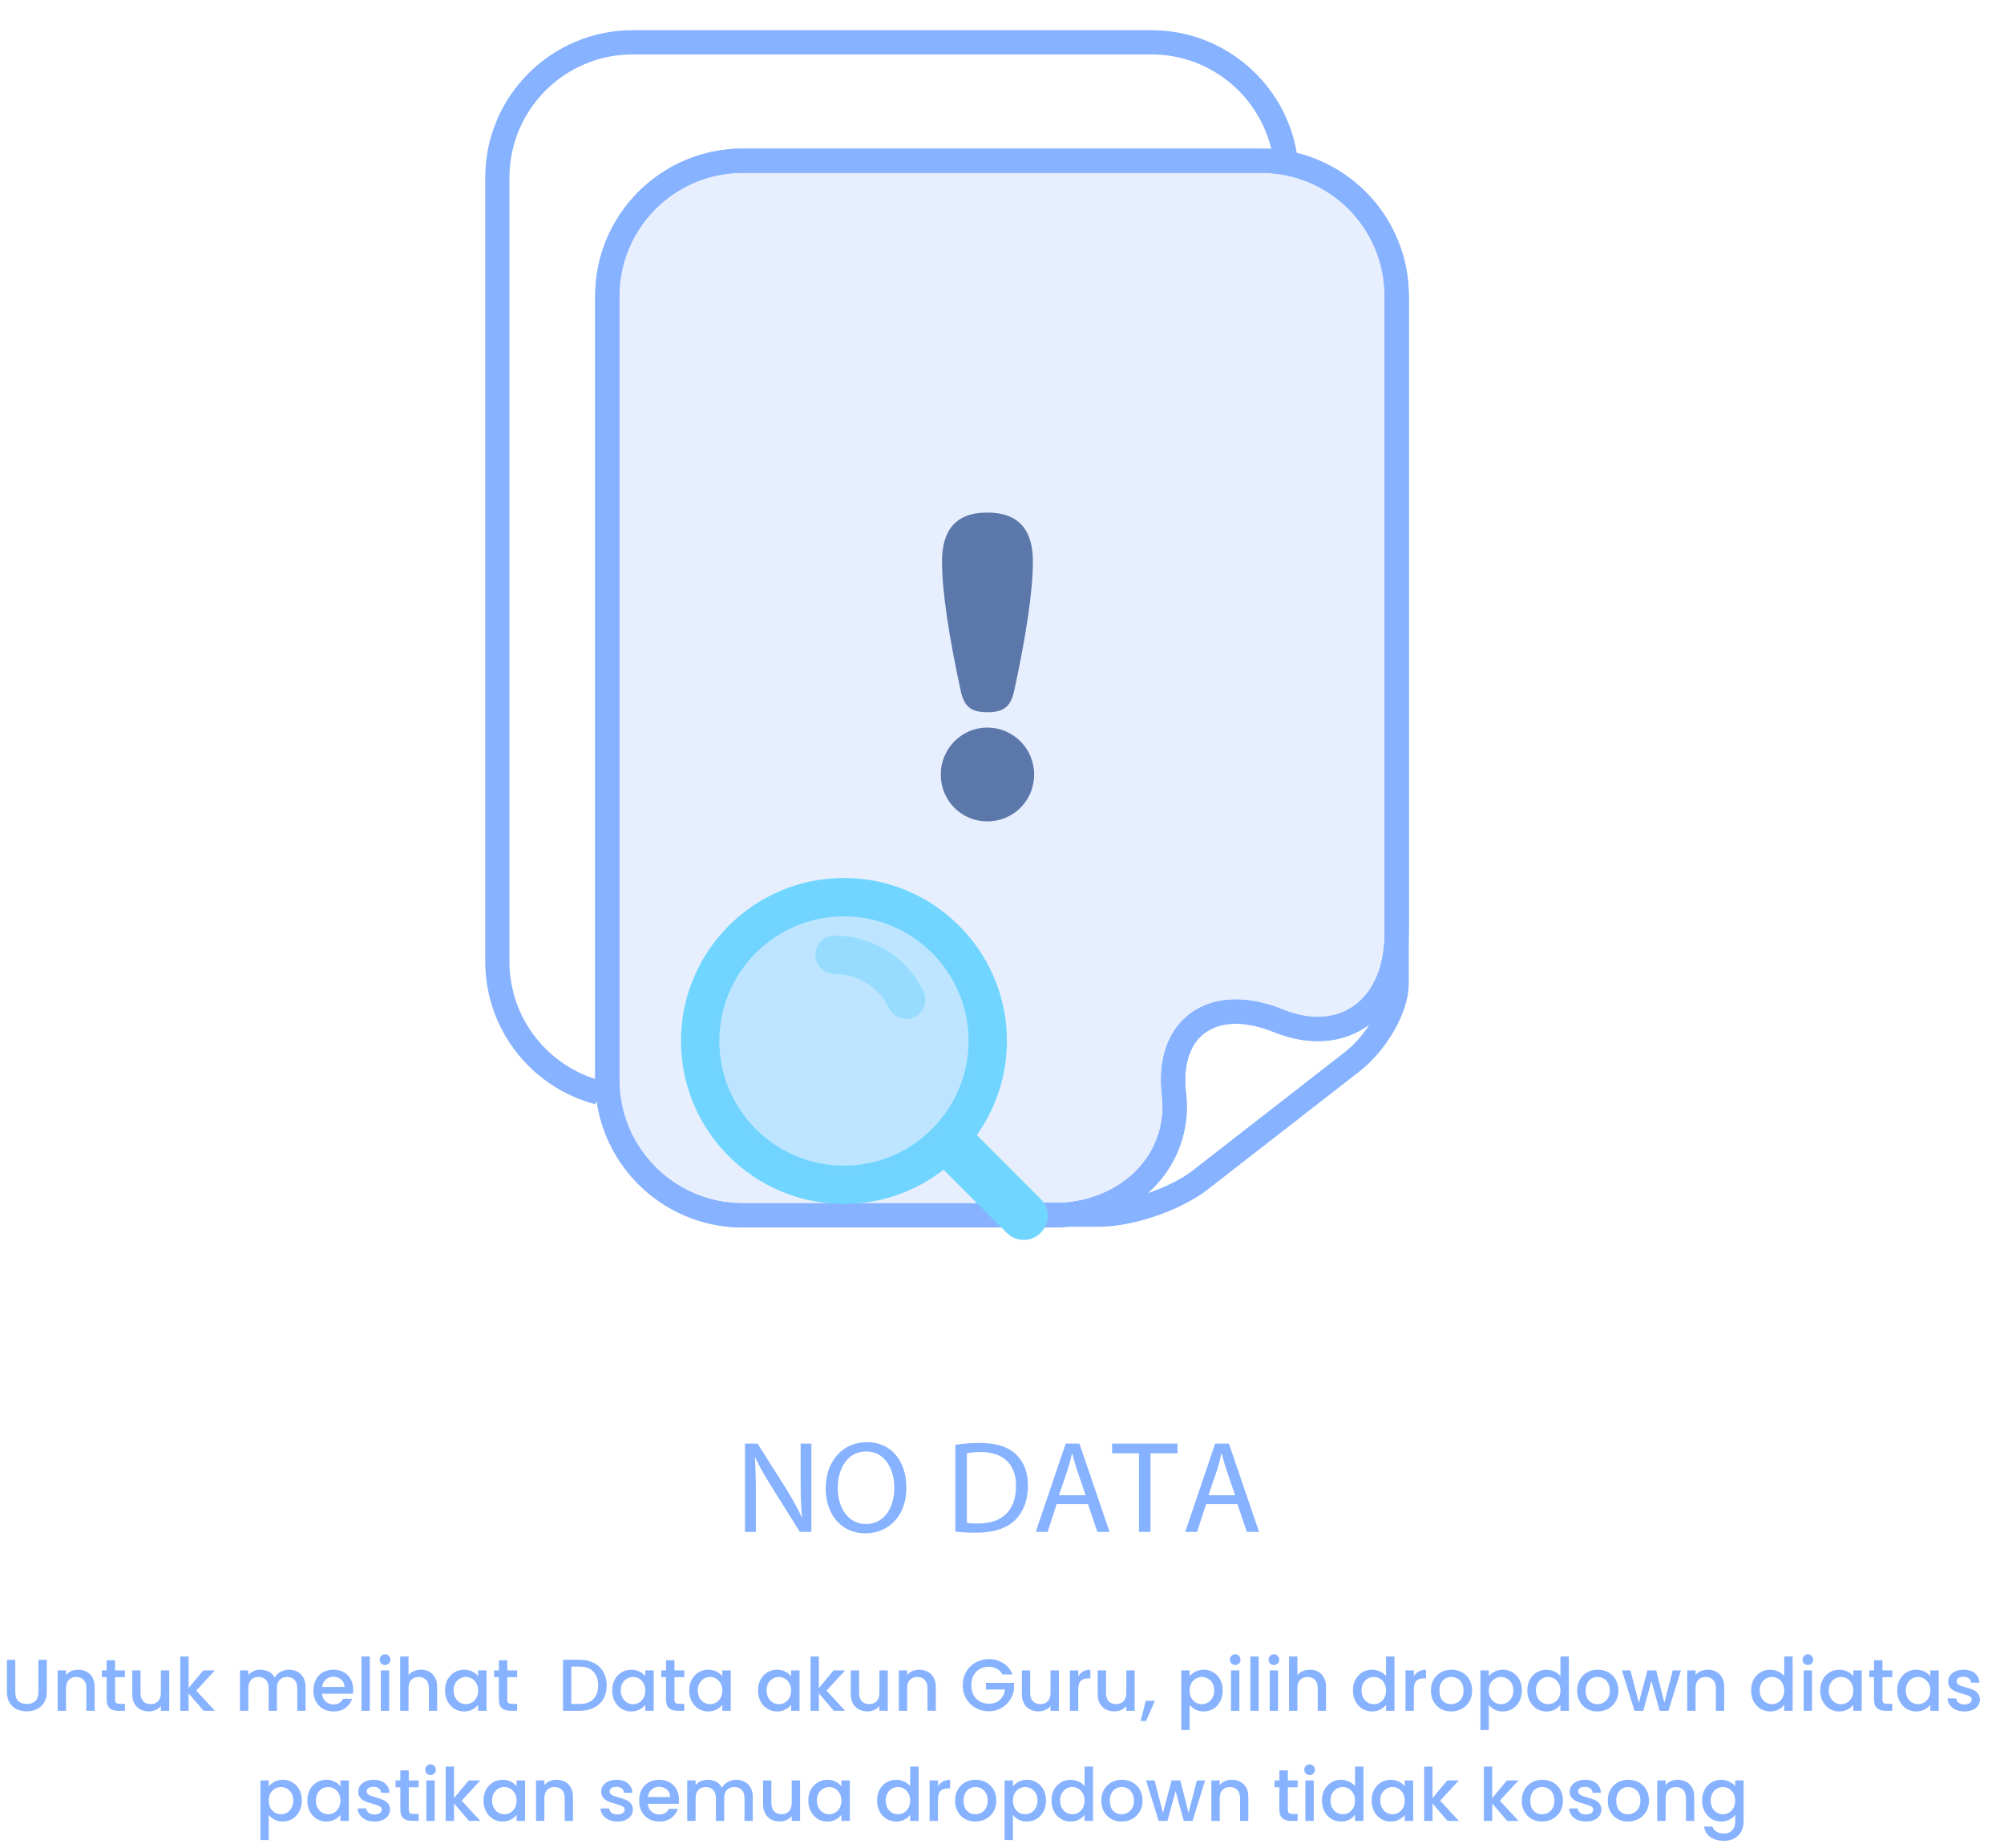 <svg width="437" height="403" viewBox="0 0 437 403" fill="none" xmlns="http://www.w3.org/2000/svg">
<path d="M162.454 333.994H164.827V325.767C164.827 322.573 164.764 320.255 164.62 317.826L164.708 317.802C165.656 319.889 166.962 322.087 168.308 324.23L174.417 333.994H176.933V314.744H174.592V322.828C174.592 325.799 174.648 328.14 174.879 330.713L174.823 330.768C173.875 328.769 172.76 326.738 171.366 324.485L165.194 314.744H162.454V333.994Z" fill="#87B2FF"/>
<path d="M188.856 332.282C184.938 332.282 182.684 328.769 182.684 324.397C182.684 320.088 184.882 316.456 188.88 316.456C193.109 316.456 195.021 320.455 195.021 324.397C195.021 328.594 192.91 332.282 188.856 332.282ZM188.713 334.305C193.563 334.305 197.649 330.737 197.649 324.341C197.649 318.774 194.535 314.433 189.055 314.433C183.743 314.433 180.056 318.575 180.056 324.485C180.056 330.227 183.48 334.305 188.713 334.305Z" fill="#87B2FF"/>
<path d="M210.842 332.027V316.831C211.503 316.719 212.474 316.576 213.757 316.576C219.013 316.576 221.586 319.459 221.554 323.999C221.554 329.199 218.671 332.162 213.359 332.162C212.387 332.162 211.471 332.138 210.842 332.027ZM208.333 333.938C209.615 334.082 211.105 334.169 212.873 334.169C216.616 334.169 219.587 333.198 221.387 331.398C223.187 329.598 224.158 327.057 224.158 323.911C224.158 320.797 223.155 318.575 221.442 316.998C219.754 315.429 217.213 314.601 213.645 314.601C211.678 314.601 209.878 314.776 208.333 314.999V333.938Z" fill="#87B2FF"/>
<path d="M230.932 325.998L232.819 320.431C233.186 319.26 233.504 318.089 233.759 316.942H233.847C234.134 318.057 234.412 319.196 234.842 320.455L236.73 325.998H230.932ZM225.851 333.994H228.447L230.414 327.941H237.24L239.302 333.994H241.955L235.384 314.744H232.389L225.851 333.994Z" fill="#87B2FF"/>
<path d="M248.37 333.994H250.878V316.863H256.764V314.744H242.508V316.863H248.37V333.994Z" fill="#87B2FF"/>
<path d="M263.527 325.998L265.414 320.431C265.781 319.26 266.099 318.089 266.354 316.942H266.442C266.728 318.057 267.007 319.196 267.437 320.455L269.325 325.998H263.527ZM258.445 333.994H261.042L263.009 327.941H269.834L271.897 333.994H274.549L267.979 314.744H264.984L258.445 333.994Z" fill="#87B2FF"/>
<mask id="mask0_511_2931" style="mask-type:luminance" maskUnits="userSpaceOnUse" x="98" y="0" width="241" height="301">
<path d="M98 0H339V300.02H98V0Z" fill="white"/>
</mask>
<g mask="url(#mask0_511_2931)">
<path d="M275.06 35.043C291.347 35.043 304.571 48.267 304.571 64.554V203.497C304.571 219.784 293 228.324 278.749 222.556C264.498 216.788 254.305 223.951 256.002 238.541C257.698 253.131 245.852 264.977 229.565 264.977H161.938C145.651 264.977 132.428 251.754 132.428 235.467V64.554C132.428 48.267 145.651 35.043 161.938 35.043H275.06Z" stroke="#87B2FF" stroke-width="5.28"/>
<path d="M275.06 35.043C291.347 35.043 304.571 48.267 304.571 64.554V203.497C304.571 219.784 293 228.324 278.749 222.556C264.498 216.788 254.305 223.951 256.002 238.541C257.698 253.131 245.852 264.977 229.565 264.977H161.938C145.651 264.977 132.428 251.754 132.428 235.467V64.554C132.428 48.267 145.651 35.043 161.938 35.043H275.06Z" fill="#87B1FF" fill-opacity="0.2"/>
<path d="M275.06 35.043C291.347 35.043 304.571 48.267 304.571 64.554V203.497C304.571 219.784 293 228.324 278.749 222.556C264.498 216.788 254.305 223.951 256.002 238.541C257.698 253.131 245.852 264.977 229.565 264.977H161.938C145.651 264.977 132.428 251.754 132.428 235.467V64.554C132.428 48.267 145.651 35.043 161.938 35.043H275.06Z" stroke="#87B2FF" stroke-width="5.28"/>
<path d="M130.519 238.208C117.829 234.905 108.451 223.362 108.451 209.645V38.732C108.451 22.445 121.675 9.222 137.961 9.222H251.084C265.732 9.222 277.902 19.918 280.203 33.921" stroke="#87B2FF" stroke-width="5.28"/>
<path d="M304.57 205.034V214.487C304.57 219.704 300.221 227.322 294.865 231.488L261.711 257.274C256.355 261.441 246.496 264.823 239.71 264.823H221.266" stroke="#87B2FF" stroke-width="5.28"/>
<path d="M205.145 168.861C205.145 174.563 209.67 179.089 215.281 179.089C220.984 179.089 225.509 174.563 225.509 168.861C225.509 163.25 220.984 158.634 215.281 158.634C209.67 158.634 205.145 163.25 205.145 168.861ZM205.416 122.43C205.416 128.947 206.955 138.903 209.489 150.578C210.213 153.837 211.48 155.285 215.281 155.285C219.173 155.285 220.44 153.837 221.165 150.578C223.699 138.903 225.237 128.947 225.237 122.43C225.237 115.823 222.432 111.75 215.281 111.75C208.222 111.75 205.416 115.823 205.416 122.43Z" fill="#5C78AA"/>
</g>
<path d="M181.954 203.992C179.646 203.992 177.773 205.865 177.773 208.172C177.773 210.483 179.646 212.354 181.954 212.354C187.062 212.354 191.625 215.206 193.864 219.805C194.59 221.288 196.076 222.153 197.624 222.153C198.241 222.153 198.865 222.016 199.453 221.729C201.53 220.718 202.393 218.217 201.38 216.14C197.731 208.647 190.283 203.992 181.954 203.992Z" fill="#70D5FF" fill-opacity="0.5"/>
<path d="M226.93 261.414L212.998 247.48C217.123 241.679 219.573 234.607 219.573 226.961C219.573 207.365 203.63 191.422 184.033 191.422C164.436 191.422 148.495 207.365 148.495 226.961C148.495 246.557 164.436 262.499 184.033 262.499C192.22 262.499 199.745 259.691 205.761 255.023L219.539 268.802C220.559 269.822 221.899 270.334 223.235 270.334C224.573 270.334 225.91 269.824 226.93 268.802C228.972 266.764 228.972 263.455 226.93 261.414ZM156.859 226.963C156.859 211.977 169.052 199.786 184.036 199.786C199.02 199.786 211.213 211.977 211.213 226.963C211.213 233.197 209.082 238.932 205.536 243.523C204.365 245.039 203.047 246.438 201.586 247.677C196.846 251.699 190.725 254.14 184.036 254.14C169.05 254.138 156.859 241.947 156.859 226.963Z" fill="#70D5FF"/>
<path d="M184.127 198.278C200.102 198.278 213.073 211.249 213.073 227.224C213.073 243.199 200.102 256.17 184.127 256.17C168.151 256.17 155.181 243.199 155.181 227.224C155.181 211.249 168.151 198.278 184.127 198.278Z" fill="#70D5FF" fill-opacity="0.34"/>
<path d="M3.336 361.88V368.968C3.336 369.811 3.555 370.445 3.992 370.872C4.44 371.299 5.059 371.512 5.848 371.512C6.648 371.512 7.267 371.299 7.704 370.872C8.152 370.445 8.376 369.811 8.376 368.968V361.88H10.2V368.936C10.2 369.843 10.003 370.611 9.608 371.24C9.213 371.869 8.685 372.339 8.024 372.648C7.363 372.957 6.632 373.112 5.832 373.112C5.032 373.112 4.301 372.957 3.64 372.648C2.989 372.339 2.472 371.869 2.088 371.24C1.704 370.611 1.512 369.843 1.512 368.936V361.88H3.336ZM17.023 364.04C17.716 364.04 18.335 364.184 18.879 364.472C19.434 364.76 19.866 365.187 20.175 365.752C20.484 366.317 20.639 367 20.639 367.8V373H18.831V368.072C18.831 367.283 18.634 366.68 18.239 366.264C17.844 365.837 17.306 365.624 16.623 365.624C15.94 365.624 15.396 365.837 14.991 366.264C14.596 366.68 14.399 367.283 14.399 368.072V373H12.575V364.184H14.399V365.192C14.698 364.829 15.076 364.547 15.535 364.344C16.004 364.141 16.5 364.04 17.023 364.04ZM25.094 365.672V370.552C25.094 370.883 25.168 371.123 25.318 371.272C25.478 371.411 25.744 371.48 26.118 371.48H27.238V373H25.798C24.976 373 24.347 372.808 23.91 372.424C23.472 372.04 23.254 371.416 23.254 370.552V365.672H22.214V364.184H23.254V361.992H25.094V364.184H27.238V365.672H25.094ZM36.903 364.184V373H35.079V371.96C34.791 372.323 34.412 372.611 33.943 372.824C33.484 373.027 32.993 373.128 32.471 373.128C31.777 373.128 31.153 372.984 30.599 372.696C30.055 372.408 29.623 371.981 29.303 371.416C28.993 370.851 28.839 370.168 28.839 369.368V364.184H30.647V369.096C30.647 369.885 30.844 370.493 31.239 370.92C31.633 371.336 32.172 371.544 32.855 371.544C33.537 371.544 34.076 371.336 34.471 370.92C34.876 370.493 35.079 369.885 35.079 369.096V364.184H36.903ZM42.797 368.6L46.861 373H44.397L41.133 369.208V373H39.309V361.16H41.133V368.04L44.333 364.184H46.861L42.797 368.6ZM62.997 364.04C63.69 364.04 64.309 364.184 64.853 364.472C65.408 364.76 65.84 365.187 66.149 365.752C66.469 366.317 66.629 367 66.629 367.8V373H64.821V368.072C64.821 367.283 64.624 366.68 64.229 366.264C63.834 365.837 63.296 365.624 62.613 365.624C61.93 365.624 61.386 365.837 60.981 366.264C60.586 366.68 60.389 367.283 60.389 368.072V373H58.581V368.072C58.581 367.283 58.384 366.68 57.989 366.264C57.594 365.837 57.056 365.624 56.373 365.624C55.69 365.624 55.146 365.837 54.741 366.264C54.346 366.68 54.149 367.283 54.149 368.072V373H52.325V364.184H54.149V365.192C54.448 364.829 54.826 364.547 55.285 364.344C55.744 364.141 56.234 364.04 56.757 364.04C57.461 364.04 58.09 364.189 58.645 364.488C59.2 364.787 59.626 365.219 59.925 365.784C60.192 365.251 60.608 364.829 61.173 364.52C61.738 364.2 62.346 364.04 62.997 364.04ZM77.03 368.376C77.03 368.707 77.009 369.005 76.966 369.272H70.23C70.283 369.976 70.545 370.541 71.014 370.968C71.483 371.395 72.059 371.608 72.742 371.608C73.723 371.608 74.417 371.197 74.822 370.376H76.79C76.523 371.187 76.038 371.853 75.334 372.376C74.641 372.888 73.777 373.144 72.742 373.144C71.899 373.144 71.142 372.957 70.47 372.584C69.809 372.2 69.286 371.667 68.902 370.984C68.529 370.291 68.342 369.491 68.342 368.584C68.342 367.677 68.523 366.883 68.886 366.2C69.259 365.507 69.777 364.973 70.438 364.6C71.11 364.227 71.878 364.04 72.742 364.04C73.574 364.04 74.315 364.221 74.966 364.584C75.617 364.947 76.123 365.459 76.486 366.12C76.849 366.771 77.03 367.523 77.03 368.376ZM75.126 367.8C75.115 367.128 74.875 366.589 74.406 366.184C73.937 365.779 73.355 365.576 72.662 365.576C72.033 365.576 71.494 365.779 71.046 366.184C70.598 366.579 70.331 367.117 70.246 367.8H75.126ZM80.649 361.16V373H78.825V361.16H80.649ZM83.972 363.016C83.641 363.016 83.364 362.904 83.14 362.68C82.916 362.456 82.804 362.179 82.804 361.848C82.804 361.517 82.916 361.24 83.14 361.016C83.364 360.792 83.641 360.68 83.972 360.68C84.292 360.68 84.564 360.792 84.788 361.016C85.012 361.24 85.124 361.517 85.124 361.848C85.124 362.179 85.012 362.456 84.788 362.68C84.564 362.904 84.292 363.016 83.972 363.016ZM84.868 364.184V373H83.044V364.184H84.868ZM91.823 364.04C92.495 364.04 93.092 364.184 93.615 364.472C94.148 364.76 94.564 365.187 94.862 365.752C95.172 366.317 95.326 367 95.326 367.8V373H93.519V368.072C93.519 367.283 93.321 366.68 92.927 366.264C92.532 365.837 91.993 365.624 91.311 365.624C90.628 365.624 90.084 365.837 89.678 366.264C89.284 366.68 89.087 367.283 89.087 368.072V373H87.263V361.16H89.087V365.208C89.396 364.835 89.785 364.547 90.254 364.344C90.734 364.141 91.257 364.04 91.823 364.04ZM97.045 368.552C97.045 367.667 97.227 366.883 97.589 366.2C97.963 365.517 98.464 364.989 99.093 364.616C99.733 364.232 100.437 364.04 101.205 364.04C101.898 364.04 102.501 364.179 103.013 364.456C103.536 364.723 103.952 365.059 104.261 365.464V364.184H106.101V373H104.261V371.688C103.952 372.104 103.53 372.451 102.997 372.728C102.464 373.005 101.856 373.144 101.173 373.144C100.416 373.144 99.722 372.952 99.093 372.568C98.464 372.173 97.963 371.629 97.589 370.936C97.227 370.232 97.045 369.437 97.045 368.552ZM104.261 368.584C104.261 367.976 104.133 367.448 103.877 367C103.632 366.552 103.306 366.211 102.901 365.976C102.496 365.741 102.058 365.624 101.589 365.624C101.12 365.624 100.682 365.741 100.277 365.976C99.872 366.2 99.541 366.536 99.285 366.984C99.04 367.421 98.917 367.944 98.917 368.552C98.917 369.16 99.04 369.693 99.285 370.152C99.541 370.611 99.872 370.963 100.277 371.208C100.693 371.443 101.13 371.56 101.589 371.56C102.058 371.56 102.496 371.443 102.901 371.208C103.306 370.973 103.632 370.632 103.877 370.184C104.133 369.725 104.261 369.192 104.261 368.584ZM110.625 365.672V370.552C110.625 370.883 110.7 371.123 110.849 371.272C111.009 371.411 111.276 371.48 111.649 371.48H112.769V373H111.329C110.508 373 109.878 372.808 109.441 372.424C109.004 372.04 108.785 371.416 108.785 370.552V365.672H107.745V364.184H108.785V361.992H110.625V364.184H112.769V365.672H110.625ZM126.395 361.88C127.579 361.88 128.613 362.109 129.499 362.568C130.395 363.016 131.083 363.667 131.562 364.52C132.053 365.363 132.299 366.349 132.299 367.48C132.299 368.611 132.053 369.592 131.562 370.424C131.083 371.256 130.395 371.896 129.499 372.344C128.613 372.781 127.579 373 126.395 373H122.763V361.88H126.395ZM126.395 371.512C127.696 371.512 128.693 371.16 129.387 370.456C130.08 369.752 130.427 368.76 130.427 367.48C130.427 366.189 130.08 365.181 129.387 364.456C128.693 363.731 127.696 363.368 126.395 363.368H124.587V371.512H126.395ZM133.498 368.552C133.498 367.667 133.68 366.883 134.042 366.2C134.416 365.517 134.917 364.989 135.546 364.616C136.186 364.232 136.89 364.04 137.658 364.04C138.352 364.04 138.954 364.179 139.466 364.456C139.989 364.723 140.405 365.059 140.714 365.464V364.184H142.554V373H140.714V371.688C140.405 372.104 139.984 372.451 139.45 372.728C138.917 373.005 138.309 373.144 137.626 373.144C136.869 373.144 136.176 372.952 135.546 372.568C134.917 372.173 134.416 371.629 134.042 370.936C133.68 370.232 133.498 369.437 133.498 368.552ZM140.714 368.584C140.714 367.976 140.586 367.448 140.33 367C140.085 366.552 139.76 366.211 139.354 365.976C138.949 365.741 138.512 365.624 138.042 365.624C137.573 365.624 137.136 365.741 136.73 365.976C136.325 366.2 135.994 366.536 135.738 366.984C135.493 367.421 135.37 367.944 135.37 368.552C135.37 369.16 135.493 369.693 135.738 370.152C135.994 370.611 136.325 370.963 136.73 371.208C137.146 371.443 137.584 371.56 138.042 371.56C138.512 371.56 138.949 371.443 139.354 371.208C139.76 370.973 140.085 370.632 140.33 370.184C140.586 369.725 140.714 369.192 140.714 368.584ZM147.078 365.672V370.552C147.078 370.883 147.153 371.123 147.302 371.272C147.462 371.411 147.729 371.48 148.102 371.48H149.222V373H147.782C146.961 373 146.331 372.808 145.894 372.424C145.457 372.04 145.238 371.416 145.238 370.552V365.672H144.198V364.184H145.238V361.992H147.078V364.184H149.222V365.672H147.078ZM150.295 368.552C150.295 367.667 150.476 366.883 150.839 366.2C151.212 365.517 151.714 364.989 152.343 364.616C152.983 364.232 153.687 364.04 154.455 364.04C155.148 364.04 155.751 364.179 156.263 364.456C156.786 364.723 157.202 365.059 157.511 365.464V364.184H159.351V373H157.511V371.688C157.202 372.104 156.78 372.451 156.247 372.728C155.714 373.005 155.106 373.144 154.423 373.144C153.666 373.144 152.972 372.952 152.343 372.568C151.714 372.173 151.212 371.629 150.839 370.936C150.476 370.232 150.295 369.437 150.295 368.552ZM157.511 368.584C157.511 367.976 157.383 367.448 157.127 367C156.882 366.552 156.556 366.211 156.151 365.976C155.746 365.741 155.308 365.624 154.839 365.624C154.37 365.624 153.932 365.741 153.527 365.976C153.122 366.2 152.791 366.536 152.535 366.984C152.29 367.421 152.167 367.944 152.167 368.552C152.167 369.16 152.29 369.693 152.535 370.152C152.791 370.611 153.122 370.963 153.527 371.208C153.943 371.443 154.38 371.56 154.839 371.56C155.308 371.56 155.746 371.443 156.151 371.208C156.556 370.973 156.882 370.632 157.127 370.184C157.383 369.725 157.511 369.192 157.511 368.584ZM165.295 368.552C165.295 367.667 165.476 366.883 165.839 366.2C166.212 365.517 166.714 364.989 167.343 364.616C167.983 364.232 168.687 364.04 169.455 364.04C170.148 364.04 170.751 364.179 171.263 364.456C171.786 364.723 172.202 365.059 172.511 365.464V364.184H174.351V373H172.511V371.688C172.202 372.104 171.78 372.451 171.247 372.728C170.714 373.005 170.106 373.144 169.423 373.144C168.666 373.144 167.972 372.952 167.343 372.568C166.714 372.173 166.212 371.629 165.839 370.936C165.476 370.232 165.295 369.437 165.295 368.552ZM172.511 368.584C172.511 367.976 172.383 367.448 172.127 367C171.882 366.552 171.556 366.211 171.151 365.976C170.746 365.741 170.308 365.624 169.839 365.624C169.37 365.624 168.932 365.741 168.527 365.976C168.122 366.2 167.791 366.536 167.535 366.984C167.29 367.421 167.167 367.944 167.167 368.552C167.167 369.16 167.29 369.693 167.535 370.152C167.791 370.611 168.122 370.963 168.527 371.208C168.943 371.443 169.38 371.56 169.839 371.56C170.308 371.56 170.746 371.443 171.151 371.208C171.556 370.973 171.882 370.632 172.127 370.184C172.383 369.725 172.511 369.192 172.511 368.584ZM180.235 368.6L184.299 373H181.835L178.571 369.208V373H176.747V361.16H178.571V368.04L181.771 364.184H184.299L180.235 368.6ZM193.59 364.184V373H191.766V371.96C191.478 372.323 191.1 372.611 190.63 372.824C190.172 373.027 189.681 373.128 189.158 373.128C188.465 373.128 187.841 372.984 187.286 372.696C186.742 372.408 186.31 371.981 185.99 371.416C185.681 370.851 185.526 370.168 185.526 369.368V364.184H187.334V369.096C187.334 369.885 187.532 370.493 187.926 370.92C188.321 371.336 188.86 371.544 189.542 371.544C190.225 371.544 190.764 371.336 191.158 370.92C191.564 370.493 191.766 369.885 191.766 369.096V364.184H193.59ZM200.445 364.04C201.138 364.04 201.757 364.184 202.301 364.472C202.856 364.76 203.288 365.187 203.597 365.752C203.906 366.317 204.061 367 204.061 367.8V373H202.253V368.072C202.253 367.283 202.056 366.68 201.661 366.264C201.266 365.837 200.728 365.624 200.045 365.624C199.362 365.624 198.818 365.837 198.413 366.264C198.018 366.68 197.821 367.283 197.821 368.072V373H195.997V364.184H197.821V365.192C198.12 364.829 198.498 364.547 198.957 364.344C199.426 364.141 199.922 364.04 200.445 364.04ZM218.592 365.08C218.304 364.525 217.904 364.109 217.392 363.832C216.88 363.544 216.288 363.4 215.616 363.4C214.88 363.4 214.224 363.565 213.648 363.896C213.072 364.227 212.618 364.696 212.288 365.304C211.968 365.912 211.808 366.616 211.808 367.416C211.808 368.216 211.968 368.925 212.288 369.544C212.618 370.152 213.072 370.621 213.648 370.952C214.224 371.283 214.88 371.448 215.616 371.448C216.608 371.448 217.413 371.171 218.032 370.616C218.65 370.061 219.029 369.309 219.168 368.36H214.992V366.904H221.12V368.328C221.002 369.192 220.693 369.987 220.192 370.712C219.701 371.437 219.056 372.019 218.256 372.456C217.466 372.883 216.586 373.096 215.616 373.096C214.57 373.096 213.616 372.856 212.752 372.376C211.888 371.885 211.2 371.208 210.688 370.344C210.186 369.48 209.936 368.504 209.936 367.416C209.936 366.328 210.186 365.352 210.688 364.488C211.2 363.624 211.888 362.952 212.752 362.472C213.626 361.981 214.581 361.736 215.616 361.736C216.8 361.736 217.85 362.029 218.768 362.616C219.696 363.192 220.368 364.013 220.784 365.08H218.592ZM230.903 364.184V373H229.079V371.96C228.791 372.323 228.412 372.611 227.943 372.824C227.484 373.027 226.993 373.128 226.471 373.128C225.777 373.128 225.153 372.984 224.599 372.696C224.055 372.408 223.623 371.981 223.303 371.416C222.993 370.851 222.839 370.168 222.839 369.368V364.184H224.647V369.096C224.647 369.885 224.844 370.493 225.239 370.92C225.633 371.336 226.172 371.544 226.855 371.544C227.537 371.544 228.076 371.336 228.471 370.92C228.876 370.493 229.079 369.885 229.079 369.096V364.184H230.903ZM235.133 365.464C235.4 365.016 235.752 364.669 236.189 364.424C236.637 364.168 237.165 364.04 237.773 364.04V365.928H237.309C236.595 365.928 236.051 366.109 235.677 366.472C235.315 366.835 235.133 367.464 235.133 368.36V373H233.309V364.184H235.133V365.464ZM247.434 364.184V373H245.61V371.96C245.322 372.323 244.943 372.611 244.474 372.824C244.015 373.027 243.525 373.128 243.002 373.128C242.309 373.128 241.685 372.984 241.13 372.696C240.586 372.408 240.154 371.981 239.834 371.416C239.525 370.851 239.37 370.168 239.37 369.368V364.184H241.178V369.096C241.178 369.885 241.375 370.493 241.77 370.92C242.165 371.336 242.703 371.544 243.386 371.544C244.069 371.544 244.607 371.336 245.002 370.92C245.407 370.493 245.61 369.885 245.61 369.096V364.184H247.434ZM251.841 370.808L249.905 375.224H248.721L249.857 370.808H251.841ZM259.415 365.48C259.724 365.075 260.145 364.733 260.679 364.456C261.212 364.179 261.815 364.04 262.487 364.04C263.255 364.04 263.953 364.232 264.583 364.616C265.223 364.989 265.724 365.517 266.087 366.2C266.449 366.883 266.631 367.667 266.631 368.552C266.631 369.437 266.449 370.232 266.087 370.936C265.724 371.629 265.223 372.173 264.583 372.568C263.953 372.952 263.255 373.144 262.487 373.144C261.815 373.144 261.217 373.011 260.695 372.744C260.172 372.467 259.745 372.125 259.415 371.72V377.192H257.591V364.184H259.415V365.48ZM264.775 368.552C264.775 367.944 264.647 367.421 264.391 366.984C264.145 366.536 263.815 366.2 263.399 365.976C262.993 365.741 262.556 365.624 262.087 365.624C261.628 365.624 261.191 365.741 260.775 365.976C260.369 366.211 260.039 366.552 259.783 367C259.537 367.448 259.415 367.976 259.415 368.584C259.415 369.192 259.537 369.725 259.783 370.184C260.039 370.632 260.369 370.973 260.775 371.208C261.191 371.443 261.628 371.56 262.087 371.56C262.556 371.56 262.993 371.443 263.399 371.208C263.815 370.963 264.145 370.611 264.391 370.152C264.647 369.693 264.775 369.16 264.775 368.552ZM269.362 363.016C269.032 363.016 268.754 362.904 268.53 362.68C268.306 362.456 268.194 362.179 268.194 361.848C268.194 361.517 268.306 361.24 268.53 361.016C268.754 360.792 269.032 360.68 269.362 360.68C269.682 360.68 269.954 360.792 270.178 361.016C270.402 361.24 270.514 361.517 270.514 361.848C270.514 362.179 270.402 362.456 270.178 362.68C269.954 362.904 269.682 363.016 269.362 363.016ZM270.258 364.184V373H268.434V364.184H270.258ZM274.477 361.16V373H272.653V361.16H274.477ZM277.8 363.016C277.469 363.016 277.192 362.904 276.968 362.68C276.744 362.456 276.632 362.179 276.632 361.848C276.632 361.517 276.744 361.24 276.968 361.016C277.192 360.792 277.469 360.68 277.8 360.68C278.12 360.68 278.392 360.792 278.616 361.016C278.84 361.24 278.952 361.517 278.952 361.848C278.952 362.179 278.84 362.456 278.616 362.68C278.392 362.904 278.12 363.016 277.8 363.016ZM278.696 364.184V373H276.872V364.184H278.696ZM285.651 364.04C286.323 364.04 286.92 364.184 287.443 364.472C287.976 364.76 288.392 365.187 288.691 365.752C289 366.317 289.155 367 289.155 367.8V373H287.347V368.072C287.347 367.283 287.149 366.68 286.755 366.264C286.36 365.837 285.821 365.624 285.139 365.624C284.456 365.624 283.912 365.837 283.507 366.264C283.112 366.68 282.915 367.283 282.915 368.072V373H281.091V361.16H282.915V365.208C283.224 364.835 283.613 364.547 284.083 364.344C284.563 364.141 285.085 364.04 285.651 364.04ZM295.03 368.552C295.03 367.667 295.211 366.883 295.574 366.2C295.947 365.517 296.448 364.989 297.078 364.616C297.718 364.232 298.427 364.04 299.206 364.04C299.782 364.04 300.347 364.168 300.902 364.424C301.467 364.669 301.915 365 302.246 365.416V361.16H304.086V373H302.246V371.672C301.947 372.099 301.531 372.451 300.998 372.728C300.475 373.005 299.872 373.144 299.19 373.144C298.422 373.144 297.718 372.952 297.078 372.568C296.448 372.173 295.947 371.629 295.574 370.936C295.211 370.232 295.03 369.437 295.03 368.552ZM302.246 368.584C302.246 367.976 302.118 367.448 301.862 367C301.616 366.552 301.291 366.211 300.886 365.976C300.48 365.741 300.043 365.624 299.574 365.624C299.104 365.624 298.667 365.741 298.262 365.976C297.856 366.2 297.526 366.536 297.27 366.984C297.024 367.421 296.902 367.944 296.902 368.552C296.902 369.16 297.024 369.693 297.27 370.152C297.526 370.611 297.856 370.963 298.262 371.208C298.678 371.443 299.115 371.56 299.574 371.56C300.043 371.56 300.48 371.443 300.886 371.208C301.291 370.973 301.616 370.632 301.862 370.184C302.118 369.725 302.246 369.192 302.246 368.584ZM308.305 365.464C308.572 365.016 308.924 364.669 309.361 364.424C309.809 364.168 310.337 364.04 310.945 364.04V365.928H310.481C309.767 365.928 309.223 366.109 308.849 366.472C308.487 366.835 308.305 367.464 308.305 368.36V373H306.481V364.184H308.305V365.464ZM316.446 373.144C315.614 373.144 314.862 372.957 314.19 372.584C313.518 372.2 312.99 371.667 312.606 370.984C312.222 370.291 312.03 369.491 312.03 368.584C312.03 367.688 312.227 366.893 312.622 366.2C313.017 365.507 313.555 364.973 314.238 364.6C314.921 364.227 315.683 364.04 316.526 364.04C317.369 364.04 318.131 364.227 318.814 364.6C319.497 364.973 320.035 365.507 320.43 366.2C320.825 366.893 321.022 367.688 321.022 368.584C321.022 369.48 320.819 370.275 320.414 370.968C320.009 371.661 319.454 372.2 318.75 372.584C318.057 372.957 317.289 373.144 316.446 373.144ZM316.446 371.56C316.915 371.56 317.353 371.448 317.758 371.224C318.174 371 318.51 370.664 318.766 370.216C319.022 369.768 319.15 369.224 319.15 368.584C319.15 367.944 319.027 367.405 318.782 366.968C318.537 366.52 318.211 366.184 317.806 365.96C317.401 365.736 316.963 365.624 316.494 365.624C316.025 365.624 315.587 365.736 315.182 365.96C314.787 366.184 314.473 366.52 314.238 366.968C314.003 367.405 313.886 367.944 313.886 368.584C313.886 369.533 314.126 370.269 314.606 370.792C315.097 371.304 315.71 371.56 316.446 371.56ZM324.649 365.48C324.958 365.075 325.38 364.733 325.913 364.456C326.446 364.179 327.049 364.04 327.721 364.04C328.489 364.04 329.188 364.232 329.817 364.616C330.457 364.989 330.958 365.517 331.321 366.2C331.684 366.883 331.865 367.667 331.865 368.552C331.865 369.437 331.684 370.232 331.321 370.936C330.958 371.629 330.457 372.173 329.817 372.568C329.188 372.952 328.489 373.144 327.721 373.144C327.049 373.144 326.452 373.011 325.929 372.744C325.406 372.467 324.98 372.125 324.649 371.72V377.192H322.825V364.184H324.649V365.48ZM330.009 368.552C330.009 367.944 329.881 367.421 329.625 366.984C329.38 366.536 329.049 366.2 328.633 365.976C328.228 365.741 327.79 365.624 327.321 365.624C326.862 365.624 326.425 365.741 326.009 365.976C325.604 366.211 325.273 366.552 325.017 367C324.772 367.448 324.649 367.976 324.649 368.584C324.649 369.192 324.772 369.725 325.017 370.184C325.273 370.632 325.604 370.973 326.009 371.208C326.425 371.443 326.862 371.56 327.321 371.56C327.79 371.56 328.228 371.443 328.633 371.208C329.049 370.963 329.38 370.611 329.625 370.152C329.881 369.693 330.009 369.16 330.009 368.552ZM333.061 368.552C333.061 367.667 333.242 366.883 333.605 366.2C333.978 365.517 334.479 364.989 335.109 364.616C335.749 364.232 336.458 364.04 337.237 364.04C337.813 364.04 338.378 364.168 338.933 364.424C339.498 364.669 339.946 365 340.277 365.416V361.16H342.117V373H340.277V371.672C339.978 372.099 339.562 372.451 339.029 372.728C338.506 373.005 337.903 373.144 337.221 373.144C336.453 373.144 335.749 372.952 335.109 372.568C334.479 372.173 333.978 371.629 333.605 370.936C333.242 370.232 333.061 369.437 333.061 368.552ZM340.277 368.584C340.277 367.976 340.149 367.448 339.893 367C339.647 366.552 339.322 366.211 338.917 365.976C338.511 365.741 338.074 365.624 337.605 365.624C337.135 365.624 336.698 365.741 336.293 365.976C335.887 366.2 335.557 366.536 335.301 366.984C335.055 367.421 334.933 367.944 334.933 368.552C334.933 369.16 335.055 369.693 335.301 370.152C335.557 370.611 335.887 370.963 336.293 371.208C336.709 371.443 337.146 371.56 337.605 371.56C338.074 371.56 338.511 371.443 338.917 371.208C339.322 370.973 339.647 370.632 339.893 370.184C340.149 369.725 340.277 369.192 340.277 368.584ZM348.337 373.144C347.505 373.144 346.753 372.957 346.081 372.584C345.409 372.2 344.881 371.667 344.497 370.984C344.113 370.291 343.921 369.491 343.921 368.584C343.921 367.688 344.118 366.893 344.513 366.2C344.907 365.507 345.446 364.973 346.129 364.6C346.811 364.227 347.574 364.04 348.417 364.04C349.259 364.04 350.022 364.227 350.705 364.6C351.387 364.973 351.926 365.507 352.321 366.2C352.715 366.893 352.913 367.688 352.913 368.584C352.913 369.48 352.71 370.275 352.305 370.968C351.899 371.661 351.345 372.2 350.641 372.584C349.947 372.957 349.179 373.144 348.337 373.144ZM348.337 371.56C348.806 371.56 349.243 371.448 349.649 371.224C350.065 371 350.401 370.664 350.657 370.216C350.913 369.768 351.041 369.224 351.041 368.584C351.041 367.944 350.918 367.405 350.673 366.968C350.427 366.52 350.102 366.184 349.697 365.96C349.291 365.736 348.854 365.624 348.385 365.624C347.915 365.624 347.478 365.736 347.073 365.96C346.678 366.184 346.363 366.52 346.129 366.968C345.894 367.405 345.777 367.944 345.777 368.584C345.777 369.533 346.017 370.269 346.497 370.792C346.987 371.304 347.601 371.56 348.337 371.56ZM366.556 364.184L363.82 373H361.9L360.124 366.488L358.348 373H356.428L353.676 364.184H355.532L357.372 371.272L359.244 364.184H361.148L362.94 371.24L364.764 364.184H366.556ZM372.367 364.04C373.06 364.04 373.679 364.184 374.223 364.472C374.777 364.76 375.209 365.187 375.519 365.752C375.828 366.317 375.983 367 375.983 367.8V373H374.175V368.072C374.175 367.283 373.977 366.68 373.583 366.264C373.188 365.837 372.649 365.624 371.967 365.624C371.284 365.624 370.74 365.837 370.335 366.264C369.94 366.68 369.743 367.283 369.743 368.072V373H367.919V364.184H369.743V365.192C370.041 364.829 370.42 364.547 370.879 364.344C371.348 364.141 371.844 364.04 372.367 364.04ZM381.858 368.552C381.858 367.667 382.039 366.883 382.402 366.2C382.775 365.517 383.276 364.989 383.906 364.616C384.546 364.232 385.255 364.04 386.034 364.04C386.61 364.04 387.175 364.168 387.73 364.424C388.295 364.669 388.743 365 389.074 365.416V361.16H390.914V373H389.074V371.672C388.775 372.099 388.359 372.451 387.826 372.728C387.303 373.005 386.7 373.144 386.018 373.144C385.25 373.144 384.546 372.952 383.906 372.568C383.276 372.173 382.775 371.629 382.402 370.936C382.039 370.232 381.858 369.437 381.858 368.552ZM389.074 368.584C389.074 367.976 388.946 367.448 388.69 367C388.444 366.552 388.119 366.211 387.714 365.976C387.308 365.741 386.871 365.624 386.402 365.624C385.932 365.624 385.495 365.741 385.09 365.976C384.684 366.2 384.354 366.536 384.098 366.984C383.852 367.421 383.73 367.944 383.73 368.552C383.73 369.16 383.852 369.693 384.098 370.152C384.354 370.611 384.684 370.963 385.09 371.208C385.506 371.443 385.943 371.56 386.402 371.56C386.871 371.56 387.308 371.443 387.714 371.208C388.119 370.973 388.444 370.632 388.69 370.184C388.946 369.725 389.074 369.192 389.074 368.584ZM394.237 363.016C393.907 363.016 393.629 362.904 393.405 362.68C393.181 362.456 393.069 362.179 393.069 361.848C393.069 361.517 393.181 361.24 393.405 361.016C393.629 360.792 393.907 360.68 394.237 360.68C394.557 360.68 394.829 360.792 395.053 361.016C395.277 361.24 395.389 361.517 395.389 361.848C395.389 362.179 395.277 362.456 395.053 362.68C394.829 362.904 394.557 363.016 394.237 363.016ZM395.133 364.184V373H393.309V364.184H395.133ZM396.92 368.552C396.92 367.667 397.101 366.883 397.464 366.2C397.837 365.517 398.339 364.989 398.968 364.616C399.608 364.232 400.312 364.04 401.08 364.04C401.773 364.04 402.376 364.179 402.888 364.456C403.411 364.723 403.827 365.059 404.136 365.464V364.184H405.976V373H404.136V371.688C403.827 372.104 403.405 372.451 402.872 372.728C402.339 373.005 401.731 373.144 401.048 373.144C400.291 373.144 399.597 372.952 398.968 372.568C398.339 372.173 397.837 371.629 397.464 370.936C397.101 370.232 396.92 369.437 396.92 368.552ZM404.136 368.584C404.136 367.976 404.008 367.448 403.752 367C403.507 366.552 403.181 366.211 402.776 365.976C402.371 365.741 401.933 365.624 401.464 365.624C400.995 365.624 400.557 365.741 400.152 365.976C399.747 366.2 399.416 366.536 399.16 366.984C398.915 367.421 398.792 367.944 398.792 368.552C398.792 369.16 398.915 369.693 399.16 370.152C399.416 370.611 399.747 370.963 400.152 371.208C400.568 371.443 401.005 371.56 401.464 371.56C401.933 371.56 402.371 371.443 402.776 371.208C403.181 370.973 403.507 370.632 403.752 370.184C404.008 369.725 404.136 369.192 404.136 368.584ZM410.5 365.672V370.552C410.5 370.883 410.575 371.123 410.724 371.272C410.884 371.411 411.151 371.48 411.524 371.48H412.644V373H411.204C410.383 373 409.753 372.808 409.316 372.424C408.879 372.04 408.66 371.416 408.66 370.552V365.672H407.62V364.184H408.66V361.992H410.5V364.184H412.644V365.672H410.5ZM413.717 368.552C413.717 367.667 413.898 366.883 414.261 366.2C414.634 365.517 415.136 364.989 415.765 364.616C416.405 364.232 417.109 364.04 417.877 364.04C418.57 364.04 419.173 364.179 419.685 364.456C420.208 364.723 420.624 365.059 420.933 365.464V364.184H422.773V373H420.933V371.688C420.624 372.104 420.202 372.451 419.669 372.728C419.136 373.005 418.528 373.144 417.845 373.144C417.088 373.144 416.394 372.952 415.765 372.568C415.136 372.173 414.634 371.629 414.261 370.936C413.898 370.232 413.717 369.437 413.717 368.552ZM420.933 368.584C420.933 367.976 420.805 367.448 420.549 367C420.304 366.552 419.978 366.211 419.573 365.976C419.168 365.741 418.73 365.624 418.261 365.624C417.792 365.624 417.354 365.741 416.949 365.976C416.544 366.2 416.213 366.536 415.957 366.984C415.712 367.421 415.589 367.944 415.589 368.552C415.589 369.16 415.712 369.693 415.957 370.152C416.213 370.611 416.544 370.963 416.949 371.208C417.365 371.443 417.802 371.56 418.261 371.56C418.73 371.56 419.168 371.443 419.573 371.208C419.978 370.973 420.304 370.632 420.549 370.184C420.805 369.725 420.933 369.192 420.933 368.584ZM428.369 373.144C427.675 373.144 427.051 373.021 426.497 372.776C425.953 372.52 425.521 372.179 425.201 371.752C424.881 371.315 424.71 370.829 424.689 370.296H426.577C426.609 370.669 426.785 370.984 427.105 371.24C427.435 371.485 427.846 371.608 428.337 371.608C428.849 371.608 429.243 371.512 429.521 371.32C429.809 371.117 429.953 370.861 429.953 370.552C429.953 370.221 429.793 369.976 429.473 369.816C429.163 369.656 428.667 369.48 427.985 369.288C427.323 369.107 426.785 368.931 426.369 368.76C425.953 368.589 425.59 368.328 425.281 367.976C424.982 367.624 424.833 367.16 424.833 366.584C424.833 366.115 424.971 365.688 425.249 365.304C425.526 364.909 425.921 364.6 426.433 364.376C426.955 364.152 427.553 364.04 428.225 364.04C429.227 364.04 430.033 364.296 430.641 364.808C431.259 365.309 431.59 365.997 431.633 366.872H429.809C429.777 366.477 429.617 366.163 429.329 365.928C429.041 365.693 428.651 365.576 428.161 365.576C427.681 365.576 427.313 365.667 427.057 365.848C426.801 366.029 426.673 366.269 426.673 366.568C426.673 366.803 426.758 367 426.929 367.16C427.099 367.32 427.307 367.448 427.553 367.544C427.798 367.629 428.161 367.741 428.641 367.88C429.281 368.051 429.803 368.227 430.209 368.408C430.625 368.579 430.982 368.835 431.281 369.176C431.579 369.517 431.734 369.971 431.745 370.536C431.745 371.037 431.606 371.485 431.329 371.88C431.051 372.275 430.657 372.584 430.145 372.808C429.643 373.032 429.051 373.144 428.369 373.144ZM58.602 389.48C58.911 389.075 59.333 388.733 59.866 388.456C60.4 388.179 61.002 388.04 61.674 388.04C62.442 388.04 63.141 388.232 63.77 388.616C64.41 388.989 64.912 389.517 65.274 390.2C65.637 390.883 65.818 391.667 65.818 392.552C65.818 393.437 65.637 394.232 65.274 394.936C64.912 395.629 64.41 396.173 63.77 396.568C63.141 396.952 62.442 397.144 61.674 397.144C61.002 397.144 60.405 397.011 59.882 396.744C59.359 396.467 58.933 396.125 58.602 395.72V401.192H56.778V388.184H58.602V389.48ZM63.962 392.552C63.962 391.944 63.834 391.421 63.578 390.984C63.333 390.536 63.002 390.2 62.586 389.976C62.181 389.741 61.743 389.624 61.274 389.624C60.816 389.624 60.378 389.741 59.962 389.976C59.557 390.211 59.226 390.552 58.97 391C58.725 391.448 58.602 391.976 58.602 392.584C58.602 393.192 58.725 393.725 58.97 394.184C59.226 394.632 59.557 394.973 59.962 395.208C60.378 395.443 60.816 395.56 61.274 395.56C61.743 395.56 62.181 395.443 62.586 395.208C63.002 394.963 63.333 394.611 63.578 394.152C63.834 393.693 63.962 393.16 63.962 392.552ZM67.014 392.552C67.014 391.667 67.195 390.883 67.558 390.2C67.931 389.517 68.433 388.989 69.062 388.616C69.702 388.232 70.406 388.04 71.174 388.04C71.867 388.04 72.47 388.179 72.982 388.456C73.504 388.723 73.921 389.059 74.23 389.464V388.184H76.07V397H74.23V395.688C73.921 396.104 73.499 396.451 72.966 396.728C72.433 397.005 71.825 397.144 71.142 397.144C70.385 397.144 69.691 396.952 69.062 396.568C68.433 396.173 67.931 395.629 67.558 394.936C67.195 394.232 67.014 393.437 67.014 392.552ZM74.23 392.584C74.23 391.976 74.102 391.448 73.846 391C73.6 390.552 73.275 390.211 72.87 389.976C72.465 389.741 72.027 389.624 71.558 389.624C71.088 389.624 70.651 389.741 70.246 389.976C69.841 390.2 69.51 390.536 69.254 390.984C69.008 391.421 68.886 391.944 68.886 392.552C68.886 393.16 69.008 393.693 69.254 394.152C69.51 394.611 69.841 394.963 70.246 395.208C70.662 395.443 71.099 395.56 71.558 395.56C72.027 395.56 72.465 395.443 72.87 395.208C73.275 394.973 73.6 394.632 73.846 394.184C74.102 393.725 74.23 393.192 74.23 392.584ZM81.666 397.144C80.972 397.144 80.348 397.021 79.794 396.776C79.25 396.52 78.818 396.179 78.498 395.752C78.178 395.315 78.007 394.829 77.986 394.296H79.874C79.906 394.669 80.082 394.984 80.402 395.24C80.732 395.485 81.143 395.608 81.634 395.608C82.146 395.608 82.54 395.512 82.818 395.32C83.106 395.117 83.25 394.861 83.25 394.552C83.25 394.221 83.09 393.976 82.77 393.816C82.46 393.656 81.964 393.48 81.282 393.288C80.62 393.107 80.082 392.931 79.666 392.76C79.25 392.589 78.887 392.328 78.578 391.976C78.279 391.624 78.13 391.16 78.13 390.584C78.13 390.115 78.268 389.688 78.546 389.304C78.823 388.909 79.218 388.6 79.73 388.376C80.252 388.152 80.85 388.04 81.522 388.04C82.524 388.04 83.33 388.296 83.938 388.808C84.556 389.309 84.887 389.997 84.93 390.872H83.106C83.074 390.477 82.914 390.163 82.626 389.928C82.338 389.693 81.948 389.576 81.458 389.576C80.978 389.576 80.61 389.667 80.354 389.848C80.098 390.029 79.97 390.269 79.97 390.568C79.97 390.803 80.055 391 80.226 391.16C80.396 391.32 80.604 391.448 80.85 391.544C81.095 391.629 81.458 391.741 81.938 391.88C82.578 392.051 83.1 392.227 83.506 392.408C83.922 392.579 84.279 392.835 84.578 393.176C84.876 393.517 85.031 393.971 85.042 394.536C85.042 395.037 84.903 395.485 84.626 395.88C84.348 396.275 83.954 396.584 83.442 396.808C82.94 397.032 82.348 397.144 81.666 397.144ZM89.141 389.672V394.552C89.141 394.883 89.215 395.123 89.365 395.272C89.525 395.411 89.791 395.48 90.165 395.48H91.284V397H89.844C89.023 397 88.394 396.808 87.957 396.424C87.519 396.04 87.3 395.416 87.3 394.552V389.672H86.26V388.184H87.3V385.992H89.141V388.184H91.284V389.672H89.141ZM93.894 387.016C93.563 387.016 93.286 386.904 93.062 386.68C92.838 386.456 92.726 386.179 92.726 385.848C92.726 385.517 92.838 385.24 93.062 385.016C93.286 384.792 93.563 384.68 93.894 384.68C94.214 384.68 94.486 384.792 94.71 385.016C94.934 385.24 95.046 385.517 95.046 385.848C95.046 386.179 94.934 386.456 94.71 386.68C94.486 386.904 94.214 387.016 93.894 387.016ZM94.79 388.184V397H92.966V388.184H94.79ZM100.672 392.6L104.736 397H102.272L99.008 393.208V397H97.184V385.16H99.008V392.04L102.208 388.184H104.736L100.672 392.6ZM105.436 392.552C105.436 391.667 105.617 390.883 105.98 390.2C106.353 389.517 106.854 388.989 107.484 388.616C108.124 388.232 108.828 388.04 109.596 388.04C110.289 388.04 110.892 388.179 111.404 388.456C111.926 388.723 112.342 389.059 112.652 389.464V388.184H114.492V397H112.652V395.688C112.342 396.104 111.921 396.451 111.388 396.728C110.854 397.005 110.246 397.144 109.564 397.144C108.806 397.144 108.113 396.952 107.484 396.568C106.854 396.173 106.353 395.629 105.98 394.936C105.617 394.232 105.436 393.437 105.436 392.552ZM112.652 392.584C112.652 391.976 112.524 391.448 112.268 391C112.022 390.552 111.697 390.211 111.292 389.976C110.886 389.741 110.449 389.624 109.98 389.624C109.51 389.624 109.073 389.741 108.668 389.976C108.262 390.2 107.932 390.536 107.676 390.984C107.43 391.421 107.308 391.944 107.308 392.552C107.308 393.16 107.43 393.693 107.676 394.152C107.932 394.611 108.262 394.963 108.668 395.208C109.084 395.443 109.521 395.56 109.98 395.56C110.449 395.56 110.886 395.443 111.292 395.208C111.697 394.973 112.022 394.632 112.268 394.184C112.524 393.725 112.652 393.192 112.652 392.584ZM121.336 388.04C122.029 388.04 122.648 388.184 123.192 388.472C123.746 388.76 124.178 389.187 124.488 389.752C124.797 390.317 124.952 391 124.952 391.8V397H123.144V392.072C123.144 391.283 122.946 390.68 122.552 390.264C122.157 389.837 121.618 389.624 120.936 389.624C120.253 389.624 119.709 389.837 119.304 390.264C118.909 390.68 118.712 391.283 118.712 392.072V397H116.888V388.184H118.712V389.192C119.01 388.829 119.389 388.547 119.848 388.344C120.317 388.141 120.813 388.04 121.336 388.04ZM134.634 397.144C133.941 397.144 133.317 397.021 132.762 396.776C132.218 396.52 131.786 396.179 131.466 395.752C131.146 395.315 130.976 394.829 130.954 394.296H132.842C132.874 394.669 133.05 394.984 133.37 395.24C133.701 395.485 134.112 395.608 134.602 395.608C135.114 395.608 135.509 395.512 135.786 395.32C136.074 395.117 136.218 394.861 136.218 394.552C136.218 394.221 136.058 393.976 135.738 393.816C135.429 393.656 134.933 393.48 134.25 393.288C133.589 393.107 133.05 392.931 132.634 392.76C132.218 392.589 131.856 392.328 131.546 391.976C131.248 391.624 131.098 391.16 131.098 390.584C131.098 390.115 131.237 389.688 131.514 389.304C131.792 388.909 132.186 388.6 132.698 388.376C133.221 388.152 133.818 388.04 134.49 388.04C135.493 388.04 136.298 388.296 136.906 388.808C137.525 389.309 137.856 389.997 137.898 390.872H136.074C136.042 390.477 135.882 390.163 135.594 389.928C135.306 389.693 134.917 389.576 134.426 389.576C133.946 389.576 133.578 389.667 133.322 389.848C133.066 390.029 132.938 390.269 132.938 390.568C132.938 390.803 133.024 391 133.194 391.16C133.365 391.32 133.573 391.448 133.818 391.544C134.064 391.629 134.426 391.741 134.906 391.88C135.546 392.051 136.069 392.227 136.474 392.408C136.89 392.579 137.248 392.835 137.546 393.176C137.845 393.517 138 393.971 138.01 394.536C138.01 395.037 137.872 395.485 137.594 395.88C137.317 396.275 136.922 396.584 136.41 396.808C135.909 397.032 135.317 397.144 134.634 397.144ZM148.061 392.376C148.061 392.707 148.04 393.005 147.997 393.272H141.261C141.315 393.976 141.576 394.541 142.045 394.968C142.515 395.395 143.091 395.608 143.773 395.608C144.755 395.608 145.448 395.197 145.853 394.376H147.821C147.555 395.187 147.069 395.853 146.365 396.376C145.672 396.888 144.808 397.144 143.773 397.144C142.931 397.144 142.173 396.957 141.501 396.584C140.84 396.2 140.317 395.667 139.933 394.984C139.56 394.291 139.373 393.491 139.373 392.584C139.373 391.677 139.555 390.883 139.917 390.2C140.291 389.507 140.808 388.973 141.469 388.6C142.141 388.227 142.909 388.04 143.773 388.04C144.605 388.04 145.347 388.221 145.997 388.584C146.648 388.947 147.155 389.459 147.517 390.12C147.88 390.771 148.061 391.523 148.061 392.376ZM146.157 391.8C146.147 391.128 145.907 390.589 145.437 390.184C144.968 389.779 144.387 389.576 143.693 389.576C143.064 389.576 142.525 389.779 142.077 390.184C141.629 390.579 141.363 391.117 141.277 391.8H146.157ZM160.528 388.04C161.222 388.04 161.84 388.184 162.384 388.472C162.939 388.76 163.371 389.187 163.68 389.752C164 390.317 164.16 391 164.16 391.8V397H162.352V392.072C162.352 391.283 162.155 390.68 161.76 390.264C161.366 389.837 160.827 389.624 160.144 389.624C159.462 389.624 158.918 389.837 158.512 390.264C158.118 390.68 157.92 391.283 157.92 392.072V397H156.112V392.072C156.112 391.283 155.915 390.68 155.52 390.264C155.126 389.837 154.587 389.624 153.904 389.624C153.222 389.624 152.678 389.837 152.272 390.264C151.878 390.68 151.68 391.283 151.68 392.072V397H149.856V388.184H151.68V389.192C151.979 388.829 152.358 388.547 152.816 388.344C153.275 388.141 153.766 388.04 154.288 388.04C154.992 388.04 155.622 388.189 156.176 388.488C156.731 388.787 157.158 389.219 157.456 389.784C157.723 389.251 158.139 388.829 158.704 388.52C159.27 388.2 159.878 388.04 160.528 388.04ZM174.465 388.184V397H172.641V395.96C172.353 396.323 171.975 396.611 171.505 396.824C171.047 397.027 170.556 397.128 170.033 397.128C169.34 397.128 168.716 396.984 168.161 396.696C167.617 396.408 167.185 395.981 166.865 395.416C166.556 394.851 166.401 394.168 166.401 393.368V388.184H168.209V393.096C168.209 393.885 168.407 394.493 168.801 394.92C169.196 395.336 169.735 395.544 170.417 395.544C171.1 395.544 171.639 395.336 172.033 394.92C172.439 394.493 172.641 393.885 172.641 393.096V388.184H174.465ZM176.264 392.552C176.264 391.667 176.445 390.883 176.808 390.2C177.181 389.517 177.683 388.989 178.312 388.616C178.952 388.232 179.656 388.04 180.424 388.04C181.117 388.04 181.72 388.179 182.232 388.456C182.755 388.723 183.171 389.059 183.48 389.464V388.184H185.32V397H183.48V395.688C183.171 396.104 182.749 396.451 182.216 396.728C181.683 397.005 181.075 397.144 180.392 397.144C179.635 397.144 178.941 396.952 178.312 396.568C177.683 396.173 177.181 395.629 176.808 394.936C176.445 394.232 176.264 393.437 176.264 392.552ZM183.48 392.584C183.48 391.976 183.352 391.448 183.096 391C182.851 390.552 182.525 390.211 182.12 389.976C181.715 389.741 181.277 389.624 180.808 389.624C180.339 389.624 179.901 389.741 179.496 389.976C179.091 390.2 178.76 390.536 178.504 390.984C178.259 391.421 178.136 391.944 178.136 392.552C178.136 393.16 178.259 393.693 178.504 394.152C178.76 394.611 179.091 394.963 179.496 395.208C179.912 395.443 180.349 395.56 180.808 395.56C181.277 395.56 181.715 395.443 182.12 395.208C182.525 394.973 182.851 394.632 183.096 394.184C183.352 393.725 183.48 393.192 183.48 392.584ZM191.264 392.552C191.264 391.667 191.445 390.883 191.808 390.2C192.181 389.517 192.683 388.989 193.312 388.616C193.952 388.232 194.661 388.04 195.44 388.04C196.016 388.04 196.581 388.168 197.136 388.424C197.701 388.669 198.149 389 198.48 389.416V385.16H200.32V397H198.48V395.672C198.181 396.099 197.765 396.451 197.232 396.728C196.709 397.005 196.107 397.144 195.424 397.144C194.656 397.144 193.952 396.952 193.312 396.568C192.683 396.173 192.181 395.629 191.808 394.936C191.445 394.232 191.264 393.437 191.264 392.552ZM198.48 392.584C198.48 391.976 198.352 391.448 198.096 391C197.851 390.552 197.525 390.211 197.12 389.976C196.715 389.741 196.277 389.624 195.808 389.624C195.339 389.624 194.901 389.741 194.496 389.976C194.091 390.2 193.76 390.536 193.504 390.984C193.259 391.421 193.136 391.944 193.136 392.552C193.136 393.16 193.259 393.693 193.504 394.152C193.76 394.611 194.091 394.963 194.496 395.208C194.912 395.443 195.349 395.56 195.808 395.56C196.277 395.56 196.715 395.443 197.12 395.208C197.525 394.973 197.851 394.632 198.096 394.184C198.352 393.725 198.48 393.192 198.48 392.584ZM204.54 389.464C204.806 389.016 205.158 388.669 205.596 388.424C206.044 388.168 206.572 388.04 207.18 388.04V389.928H206.716C206.001 389.928 205.457 390.109 205.084 390.472C204.721 390.835 204.54 391.464 204.54 392.36V397H202.716V388.184H204.54V389.464ZM212.68 397.144C211.848 397.144 211.096 396.957 210.424 396.584C209.752 396.2 209.224 395.667 208.84 394.984C208.456 394.291 208.264 393.491 208.264 392.584C208.264 391.688 208.462 390.893 208.856 390.2C209.251 389.507 209.79 388.973 210.472 388.6C211.155 388.227 211.918 388.04 212.76 388.04C213.603 388.04 214.366 388.227 215.048 388.6C215.731 388.973 216.27 389.507 216.664 390.2C217.059 390.893 217.256 391.688 217.256 392.584C217.256 393.48 217.054 394.275 216.648 394.968C216.243 395.661 215.688 396.2 214.984 396.584C214.291 396.957 213.523 397.144 212.68 397.144ZM212.68 395.56C213.15 395.56 213.587 395.448 213.992 395.224C214.408 395 214.744 394.664 215 394.216C215.256 393.768 215.384 393.224 215.384 392.584C215.384 391.944 215.262 391.405 215.016 390.968C214.771 390.52 214.446 390.184 214.04 389.96C213.635 389.736 213.198 389.624 212.728 389.624C212.259 389.624 211.822 389.736 211.416 389.96C211.022 390.184 210.707 390.52 210.472 390.968C210.238 391.405 210.12 391.944 210.12 392.584C210.12 393.533 210.36 394.269 210.84 394.792C211.331 395.304 211.944 395.56 212.68 395.56ZM220.883 389.48C221.193 389.075 221.614 388.733 222.147 388.456C222.681 388.179 223.283 388.04 223.955 388.04C224.723 388.04 225.422 388.232 226.051 388.616C226.691 388.989 227.193 389.517 227.555 390.2C227.918 390.883 228.099 391.667 228.099 392.552C228.099 393.437 227.918 394.232 227.555 394.936C227.193 395.629 226.691 396.173 226.051 396.568C225.422 396.952 224.723 397.144 223.955 397.144C223.283 397.144 222.686 397.011 222.163 396.744C221.641 396.467 221.214 396.125 220.883 395.72V401.192H219.059V388.184H220.883V389.48ZM226.243 392.552C226.243 391.944 226.115 391.421 225.859 390.984C225.614 390.536 225.283 390.2 224.867 389.976C224.462 389.741 224.025 389.624 223.555 389.624C223.097 389.624 222.659 389.741 222.243 389.976C221.838 390.211 221.507 390.552 221.251 391C221.006 391.448 220.883 391.976 220.883 392.584C220.883 393.192 221.006 393.725 221.251 394.184C221.507 394.632 221.838 394.973 222.243 395.208C222.659 395.443 223.097 395.56 223.555 395.56C224.025 395.56 224.462 395.443 224.867 395.208C225.283 394.963 225.614 394.611 225.859 394.152C226.115 393.693 226.243 393.16 226.243 392.552ZM229.295 392.552C229.295 391.667 229.476 390.883 229.839 390.2C230.212 389.517 230.714 388.989 231.343 388.616C231.983 388.232 232.692 388.04 233.471 388.04C234.047 388.04 234.612 388.168 235.167 388.424C235.732 388.669 236.18 389 236.511 389.416V385.16H238.351V397H236.511V395.672C236.212 396.099 235.796 396.451 235.263 396.728C234.74 397.005 234.138 397.144 233.455 397.144C232.687 397.144 231.983 396.952 231.343 396.568C230.714 396.173 230.212 395.629 229.839 394.936C229.476 394.232 229.295 393.437 229.295 392.552ZM236.511 392.584C236.511 391.976 236.383 391.448 236.127 391C235.882 390.552 235.556 390.211 235.151 389.976C234.746 389.741 234.308 389.624 233.839 389.624C233.37 389.624 232.932 389.741 232.527 389.976C232.122 390.2 231.791 390.536 231.535 390.984C231.29 391.421 231.167 391.944 231.167 392.552C231.167 393.16 231.29 393.693 231.535 394.152C231.791 394.611 232.122 394.963 232.527 395.208C232.943 395.443 233.38 395.56 233.839 395.56C234.308 395.56 234.746 395.443 235.151 395.208C235.556 394.973 235.882 394.632 236.127 394.184C236.383 393.725 236.511 393.192 236.511 392.584ZM244.571 397.144C243.739 397.144 242.987 396.957 242.315 396.584C241.643 396.2 241.115 395.667 240.731 394.984C240.347 394.291 240.155 393.491 240.155 392.584C240.155 391.688 240.352 390.893 240.747 390.2C241.142 389.507 241.68 388.973 242.363 388.6C243.046 388.227 243.808 388.04 244.651 388.04C245.494 388.04 246.256 388.227 246.939 388.6C247.622 388.973 248.16 389.507 248.555 390.2C248.95 390.893 249.147 391.688 249.147 392.584C249.147 393.48 248.944 394.275 248.539 394.968C248.134 395.661 247.579 396.2 246.875 396.584C246.182 396.957 245.414 397.144 244.571 397.144ZM244.571 395.56C245.04 395.56 245.478 395.448 245.883 395.224C246.299 395 246.635 394.664 246.891 394.216C247.147 393.768 247.275 393.224 247.275 392.584C247.275 391.944 247.152 391.405 246.907 390.968C246.662 390.52 246.336 390.184 245.931 389.96C245.526 389.736 245.088 389.624 244.619 389.624C244.15 389.624 243.712 389.736 243.307 389.96C242.912 390.184 242.598 390.52 242.363 390.968C242.128 391.405 242.011 391.944 242.011 392.584C242.011 393.533 242.251 394.269 242.731 394.792C243.222 395.304 243.835 395.56 244.571 395.56ZM262.79 388.184L260.054 397H258.134L256.358 390.488L254.582 397H252.662L249.91 388.184H251.766L253.606 395.272L255.478 388.184H257.382L259.174 395.24L260.998 388.184H262.79ZM268.601 388.04C269.294 388.04 269.913 388.184 270.457 388.472C271.012 388.76 271.444 389.187 271.753 389.752C272.062 390.317 272.217 391 272.217 391.8V397H270.409V392.072C270.409 391.283 270.212 390.68 269.817 390.264C269.422 389.837 268.884 389.624 268.201 389.624C267.518 389.624 266.974 389.837 266.569 390.264C266.174 390.68 265.977 391.283 265.977 392.072V397H264.153V388.184H265.977V389.192C266.276 388.829 266.654 388.547 267.113 388.344C267.582 388.141 268.078 388.04 268.601 388.04ZM280.828 389.672V394.552C280.828 394.883 280.903 395.123 281.052 395.272C281.212 395.411 281.479 395.48 281.852 395.48H282.972V397H281.532C280.711 397 280.081 396.808 279.644 396.424C279.207 396.04 278.988 395.416 278.988 394.552V389.672H277.948V388.184H278.988V385.992H280.828V388.184H282.972V389.672H280.828ZM285.581 387.016C285.25 387.016 284.973 386.904 284.749 386.68C284.525 386.456 284.413 386.179 284.413 385.848C284.413 385.517 284.525 385.24 284.749 385.016C284.973 384.792 285.25 384.68 285.581 384.68C285.901 384.68 286.173 384.792 286.397 385.016C286.621 385.24 286.733 385.517 286.733 385.848C286.733 386.179 286.621 386.456 286.397 386.68C286.173 386.904 285.901 387.016 285.581 387.016ZM286.477 388.184V397H284.653V388.184H286.477ZM288.264 392.552C288.264 391.667 288.445 390.883 288.808 390.2C289.181 389.517 289.683 388.989 290.312 388.616C290.952 388.232 291.661 388.04 292.44 388.04C293.016 388.04 293.581 388.168 294.136 388.424C294.701 388.669 295.149 389 295.48 389.416V385.16H297.32V397H295.48V395.672C295.181 396.099 294.765 396.451 294.232 396.728C293.709 397.005 293.107 397.144 292.424 397.144C291.656 397.144 290.952 396.952 290.312 396.568C289.683 396.173 289.181 395.629 288.808 394.936C288.445 394.232 288.264 393.437 288.264 392.552ZM295.48 392.584C295.48 391.976 295.352 391.448 295.096 391C294.851 390.552 294.525 390.211 294.12 389.976C293.715 389.741 293.277 389.624 292.808 389.624C292.339 389.624 291.901 389.741 291.496 389.976C291.091 390.2 290.76 390.536 290.504 390.984C290.259 391.421 290.136 391.944 290.136 392.552C290.136 393.16 290.259 393.693 290.504 394.152C290.76 394.611 291.091 394.963 291.496 395.208C291.912 395.443 292.349 395.56 292.808 395.56C293.277 395.56 293.715 395.443 294.12 395.208C294.525 394.973 294.851 394.632 295.096 394.184C295.352 393.725 295.48 393.192 295.48 392.584ZM299.108 392.552C299.108 391.667 299.289 390.883 299.652 390.2C300.025 389.517 300.526 388.989 301.156 388.616C301.796 388.232 302.5 388.04 303.268 388.04C303.961 388.04 304.564 388.179 305.076 388.456C305.598 388.723 306.014 389.059 306.324 389.464V388.184H308.164V397H306.324V395.688C306.014 396.104 305.593 396.451 305.06 396.728C304.526 397.005 303.918 397.144 303.236 397.144C302.478 397.144 301.785 396.952 301.156 396.568C300.526 396.173 300.025 395.629 299.652 394.936C299.289 394.232 299.108 393.437 299.108 392.552ZM306.324 392.584C306.324 391.976 306.196 391.448 305.94 391C305.694 390.552 305.369 390.211 304.964 389.976C304.558 389.741 304.121 389.624 303.652 389.624C303.182 389.624 302.745 389.741 302.34 389.976C301.934 390.2 301.604 390.536 301.348 390.984C301.102 391.421 300.98 391.944 300.98 392.552C300.98 393.16 301.102 393.693 301.348 394.152C301.604 394.611 301.934 394.963 302.34 395.208C302.756 395.443 303.193 395.56 303.652 395.56C304.121 395.56 304.558 395.443 304.964 395.208C305.369 394.973 305.694 394.632 305.94 394.184C306.196 393.725 306.324 393.192 306.324 392.584ZM314.047 392.6L318.111 397H315.647L312.383 393.208V397H310.559V385.16H312.383V392.04L315.583 388.184H318.111L314.047 392.6ZM327.063 392.6L331.127 397H328.663L325.399 393.208V397H323.575V385.16H325.399V392.04L328.599 388.184H331.127L327.063 392.6ZM336.258 397.144C335.426 397.144 334.674 396.957 334.002 396.584C333.33 396.2 332.802 395.667 332.418 394.984C332.034 394.291 331.842 393.491 331.842 392.584C331.842 391.688 332.04 390.893 332.434 390.2C332.829 389.507 333.368 388.973 334.05 388.6C334.733 388.227 335.496 388.04 336.338 388.04C337.181 388.04 337.944 388.227 338.626 388.6C339.309 388.973 339.848 389.507 340.242 390.2C340.637 390.893 340.834 391.688 340.834 392.584C340.834 393.48 340.632 394.275 340.226 394.968C339.821 395.661 339.266 396.2 338.562 396.584C337.869 396.957 337.101 397.144 336.258 397.144ZM336.258 395.56C336.728 395.56 337.165 395.448 337.57 395.224C337.986 395 338.322 394.664 338.578 394.216C338.834 393.768 338.962 393.224 338.962 392.584C338.962 391.944 338.84 391.405 338.594 390.968C338.349 390.52 338.024 390.184 337.618 389.96C337.213 389.736 336.776 389.624 336.306 389.624C335.837 389.624 335.4 389.736 334.994 389.96C334.6 390.184 334.285 390.52 334.05 390.968C333.816 391.405 333.698 391.944 333.698 392.584C333.698 393.533 333.938 394.269 334.418 394.792C334.909 395.304 335.522 395.56 336.258 395.56ZM345.838 397.144C345.144 397.144 344.52 397.021 343.966 396.776C343.422 396.52 342.99 396.179 342.67 395.752C342.35 395.315 342.179 394.829 342.158 394.296H344.046C344.078 394.669 344.254 394.984 344.574 395.24C344.904 395.485 345.315 395.608 345.806 395.608C346.318 395.608 346.712 395.512 346.99 395.32C347.278 395.117 347.422 394.861 347.422 394.552C347.422 394.221 347.262 393.976 346.942 393.816C346.632 393.656 346.136 393.48 345.454 393.288C344.792 393.107 344.254 392.931 343.838 392.76C343.422 392.589 343.059 392.328 342.75 391.976C342.451 391.624 342.302 391.16 342.302 390.584C342.302 390.115 342.44 389.688 342.718 389.304C342.995 388.909 343.39 388.6 343.902 388.376C344.424 388.152 345.022 388.04 345.694 388.04C346.696 388.04 347.502 388.296 348.11 388.808C348.728 389.309 349.059 389.997 349.102 390.872H347.278C347.246 390.477 347.086 390.163 346.798 389.928C346.51 389.693 346.12 389.576 345.63 389.576C345.15 389.576 344.782 389.667 344.526 389.848C344.27 390.029 344.142 390.269 344.142 390.568C344.142 390.803 344.227 391 344.398 391.16C344.568 391.32 344.776 391.448 345.022 391.544C345.267 391.629 345.63 391.741 346.11 391.88C346.75 392.051 347.272 392.227 347.678 392.408C348.094 392.579 348.451 392.835 348.75 393.176C349.048 393.517 349.203 393.971 349.214 394.536C349.214 395.037 349.075 395.485 348.798 395.88C348.52 396.275 348.126 396.584 347.614 396.808C347.112 397.032 346.52 397.144 345.838 397.144ZM355.008 397.144C354.176 397.144 353.424 396.957 352.752 396.584C352.08 396.2 351.552 395.667 351.168 394.984C350.784 394.291 350.592 393.491 350.592 392.584C350.592 391.688 350.79 390.893 351.184 390.2C351.579 389.507 352.118 388.973 352.8 388.6C353.483 388.227 354.246 388.04 355.088 388.04C355.931 388.04 356.694 388.227 357.376 388.6C358.059 388.973 358.598 389.507 358.992 390.2C359.387 390.893 359.584 391.688 359.584 392.584C359.584 393.48 359.382 394.275 358.976 394.968C358.571 395.661 358.016 396.2 357.312 396.584C356.619 396.957 355.851 397.144 355.008 397.144ZM355.008 395.56C355.478 395.56 355.915 395.448 356.32 395.224C356.736 395 357.072 394.664 357.328 394.216C357.584 393.768 357.712 393.224 357.712 392.584C357.712 391.944 357.59 391.405 357.344 390.968C357.099 390.52 356.774 390.184 356.368 389.96C355.963 389.736 355.526 389.624 355.056 389.624C354.587 389.624 354.15 389.736 353.744 389.96C353.35 390.184 353.035 390.52 352.8 390.968C352.566 391.405 352.448 391.944 352.448 392.584C352.448 393.533 352.688 394.269 353.168 394.792C353.659 395.304 354.272 395.56 355.008 395.56ZM365.836 388.04C366.529 388.04 367.148 388.184 367.692 388.472C368.246 388.76 368.678 389.187 368.988 389.752C369.297 390.317 369.452 391 369.452 391.8V397H367.644V392.072C367.644 391.283 367.446 390.68 367.052 390.264C366.657 389.837 366.118 389.624 365.436 389.624C364.753 389.624 364.209 389.837 363.804 390.264C363.409 390.68 363.212 391.283 363.212 392.072V397H361.388V388.184H363.212V389.192C363.51 388.829 363.889 388.547 364.348 388.344C364.817 388.141 365.313 388.04 365.836 388.04ZM375.33 388.04C376.013 388.04 376.615 388.179 377.138 388.456C377.671 388.723 378.087 389.059 378.386 389.464V388.184H380.226V397.144C380.226 397.955 380.055 398.675 379.714 399.304C379.373 399.944 378.877 400.445 378.226 400.808C377.586 401.171 376.818 401.352 375.922 401.352C374.727 401.352 373.735 401.069 372.946 400.504C372.157 399.949 371.709 399.192 371.602 398.232H373.41C373.549 398.691 373.842 399.059 374.29 399.336C374.749 399.624 375.293 399.768 375.922 399.768C376.658 399.768 377.25 399.544 377.698 399.096C378.157 398.648 378.386 397.997 378.386 397.144V395.672C378.077 396.088 377.655 396.44 377.122 396.728C376.599 397.005 376.002 397.144 375.33 397.144C374.562 397.144 373.858 396.952 373.218 396.568C372.589 396.173 372.087 395.629 371.714 394.936C371.351 394.232 371.17 393.437 371.17 392.552C371.17 391.667 371.351 390.883 371.714 390.2C372.087 389.517 372.589 388.989 373.218 388.616C373.858 388.232 374.562 388.04 375.33 388.04ZM378.386 392.584C378.386 391.976 378.258 391.448 378.002 391C377.757 390.552 377.431 390.211 377.026 389.976C376.621 389.741 376.183 389.624 375.714 389.624C375.245 389.624 374.807 389.741 374.402 389.976C373.997 390.2 373.666 390.536 373.41 390.984C373.165 391.421 373.042 391.944 373.042 392.552C373.042 393.16 373.165 393.693 373.41 394.152C373.666 394.611 373.997 394.963 374.402 395.208C374.818 395.443 375.255 395.56 375.714 395.56C376.183 395.56 376.621 395.443 377.026 395.208C377.431 394.973 377.757 394.632 378.002 394.184C378.258 393.725 378.386 393.192 378.386 392.584Z" fill="#87B2FF"/>
</svg>
